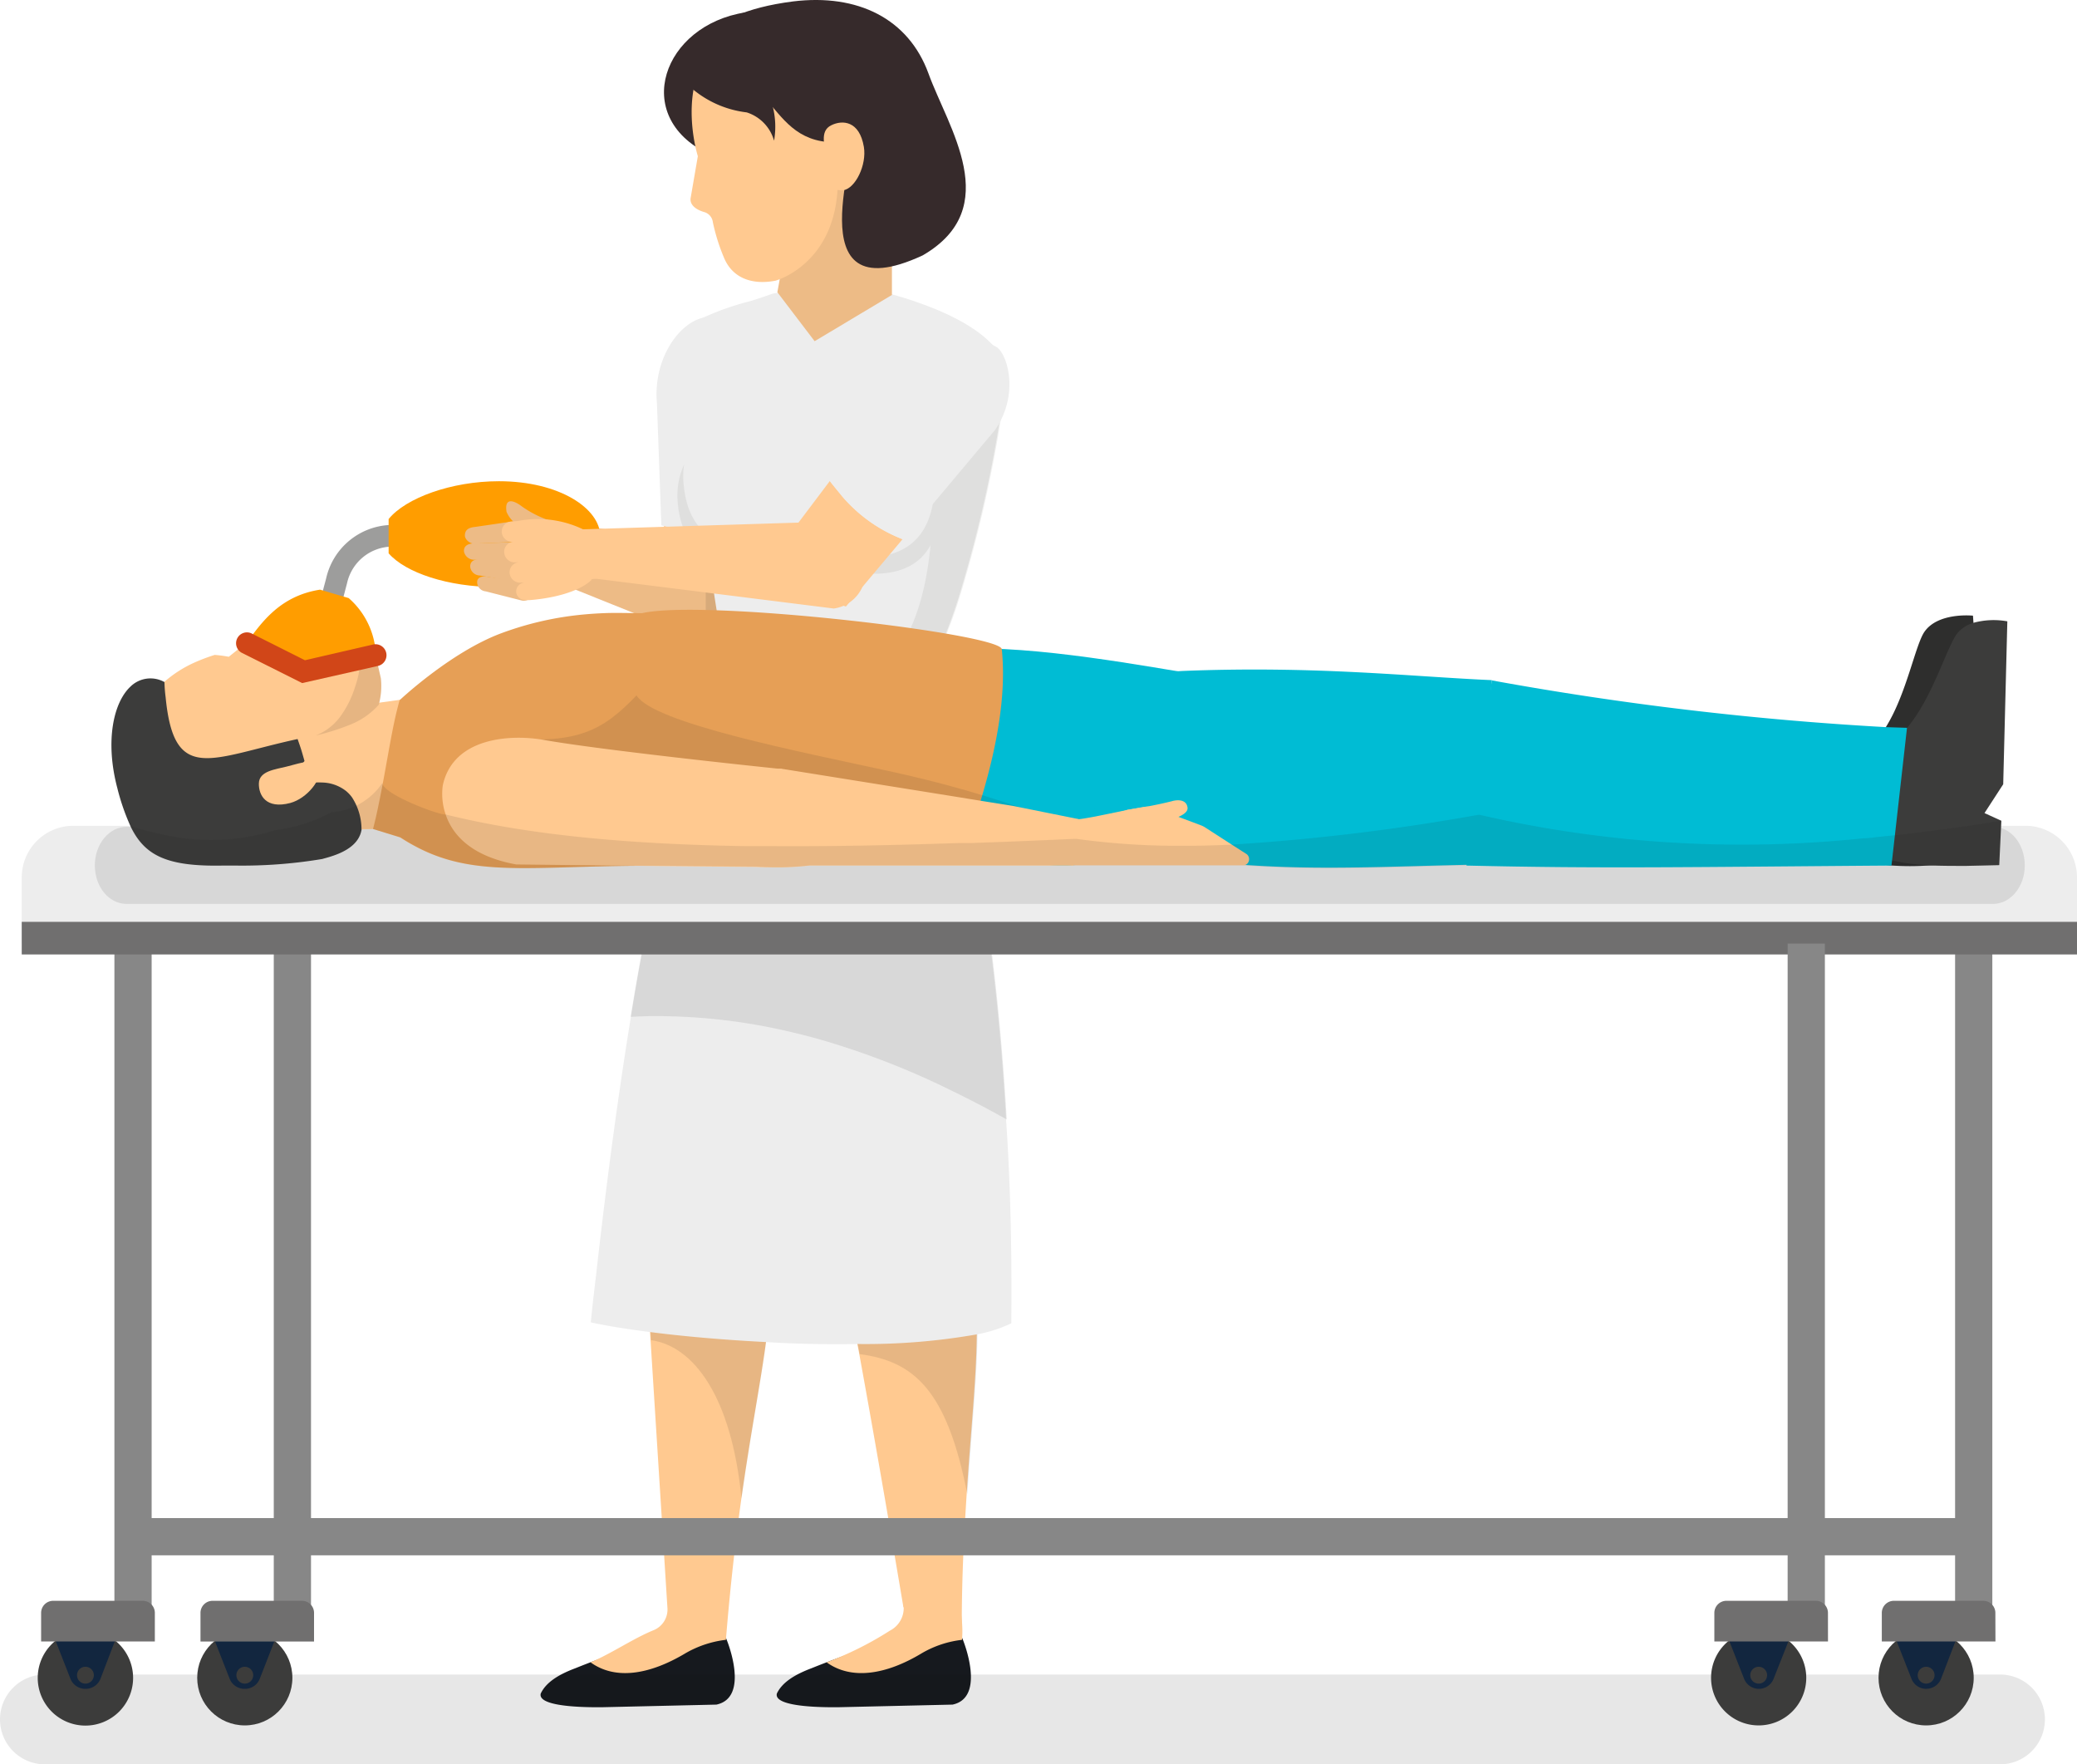 <svg id="Grupo_75338" data-name="Grupo 75338" xmlns="http://www.w3.org/2000/svg" width="206.201" height="175.139" viewBox="0 0 206.201 175.139">
  <g id="Grupo_75330" data-name="Grupo 75330" transform="translate(49.058)">
    <path id="Trazado_162339" data-name="Trazado 162339" d="M105.3,106.9l1,13.757,1.673-2.944,1.673.9,2.174,1.171,1.6.836.36-4.182.778-9.275a11.567,11.567,0,0,1-2.509.485,12.436,12.436,0,0,1-2.367,0,17.229,17.229,0,0,1-2.425-.326A12.975,12.975,0,0,1,105.3,106.9Z" transform="translate(-88.641 -57.383)" fill="#ffc990"/>
    <path id="Trazado_162340" data-name="Trazado 162340" d="M109.778,85.33h.092a4.474,4.474,0,0,1,4.608,4.34l-.142,16.1a16.191,16.191,0,0,1-9.2.234L104.7,93.935C104.258,89.126,107.311,85.4,109.778,85.33Z" transform="translate(-88.536 -53.851)" fill="#ededed"/>
    <path id="Trazado_162341" data-name="Trazado 162341" d="M87.2,108.8l-1.673,3.847-.151.335,20,8.029c1.154-.694,6.766-.142,6.908-1.673.092-1,2.726-3.546,2.509-4.5-.393-1.673-3.839-2.434-4.884-2.576C106.263,111.8,87.2,108.8,87.2,108.8Z" transform="translate(-85.38 -57.694)" fill="#edbb86"/>
    <path id="Trazado_162342" data-name="Trazado 162342" d="M105.95,135.151l-1.84,9.509,8.714-23.191a21.859,21.859,0,0,0,.4-2.969l-3.772-24.78v25.323Z" transform="translate(-88.446 -55.225)" fill="#131313" opacity="0.1"/>
    <g id="Grupo_75326" data-name="Grupo 75326" transform="translate(4.607 66.678)">
      <path id="Trazado_162343" data-name="Trazado 162343" d="M90.907,247.356c-.376,1.472,5.5,1.355,6.13,1.355l11.307-.259c3.345-.7,1.1-6.3.97-6.565a2.308,2.308,0,0,0-1.321-1.346h0c-.535-.176-2.024-.276-5.135,1.037h0l-.159.067c-3.195,1.321-5.495,2.041-8.363,3.2C92.655,245.474,91.425,246.252,90.907,247.356Z" transform="translate(-90.889 -145.92)" fill="#16191e"/>
      <path id="Trazado_162344" data-name="Trazado 162344" d="M96.82,225.753c2.459,1.781,5.854,1.246,9.45-.912a10.438,10.438,0,0,1,4-1.321.209.209,0,0,1,0-.1c.435-5.344.97-9.919,1.522-13.891.92-6.54,1.9-11.441,2.442-15.522.134-.886.234-1.748.309-2.559.067-.577.1-1.129.134-1.673a20.347,20.347,0,0,0-2.108-10.855c2.593-6.69,4.792-18.7,6.348-26.762v.769c.059,1.522.109,3.011.176,4.491.226,5.955.435,11.315.937,17.755.117,1.505.243,3.078.41,4.725.535,2.158,1.246,5.62,2.007,9.684.109.61.243,1.229.351,1.857.184.895.36,1.815.519,2.751.067.343.134.669.192,1,1.723,9.425,3.529,20.071,4.374,25.089h0l3.145,1.673,2.651,1.422v-1.422c0-4.842.243-9.1.485-12.888.418-6.423.97-11.524,1-15.89V191.4a22.757,22.757,0,0,0-3.63-12.737.393.393,0,0,0,0-.084V178.4c1.288-6.506,1.614-13.18,2.459-27.021.259-2.735-2.935-22.706-2.952-22.873h-.435l-4.416-.234-8.581-.452-2.668-.125-5.252-.276h-.042l-.151.435c0,.1-.075.192-.109.293a127.244,127.244,0,0,0-7.351,38.044c-.134,4.123-.677,7.6-.259,11.6l.677,10.788.184,2.827.092,1.572.05.794,1.673,26.528a2.216,2.216,0,0,1-1.372,2.266C101.043,223.395,98.844,224.917,96.82,225.753Z" transform="translate(-91.86 -127.42)" fill="#ffc990"/>
      <g id="Grupo_75325" data-name="Grupo 75325" transform="translate(23.443 87.863)">
        <path id="Trazado_162345" data-name="Trazado 162345" d="M118.937,247.356c-.368,1.472,5.5,1.355,6.139,1.355l11.3-.259c3.345-.7,1.1-6.3.979-6.565a2.317,2.317,0,0,0-1.33-1.346h0c-.535-.176-2.024-.276-5.135,1.037h0l-.159.067c-3.186,1.321-5.495,2.041-8.363,3.2C120.7,245.474,119.455,246.252,118.937,247.356Z" transform="translate(-118.92 -233.783)" fill="#16191e"/>
        <path id="Trazado_162346" data-name="Trazado 162346" d="M132.5,237.5l-.485-5.018h5.553c-.284,2.509.962,5.2.728,8.146a.167.167,0,0,0,0,.092,10.161,10.161,0,0,0-4,1.33c-3.563,2.149-6.992,2.676-9.45.9a33.362,33.362,0,0,0,6.289-3.145A2.509,2.509,0,0,0,132.5,237.5Z" transform="translate(-119.891 -232.48)" fill="#ffc990"/>
      </g>
    </g>
    <path id="Trazado_162347" data-name="Trazado 162347" d="M140.306,203.93H127.92c.243,1.213.468,2.509.711,3.755,5.394.711,8.664,3.563,10.688,13.908C139.8,214.275,140.448,208.689,140.306,203.93Z" transform="translate(-92.343 -73.266)" fill="#131313" opacity="0.1"/>
    <path id="Trazado_162348" data-name="Trazado 162348" d="M103.83,203.93l.142,2.367c4.24.594,8,5.612,8.982,15.714,1.137-7.962,2.317-13.531,2.751-18.081Z" transform="translate(-88.4 -73.266)" fill="#131313" opacity="0.1"/>
    <path id="Trazado_162349" data-name="Trazado 162349" d="M138.6,184.669a13.489,13.489,0,0,1-3.345,1.087h0a63.745,63.745,0,0,1-11.876.97h0c-2.952.05-6.055,0-9.1-.192h0c-4.106-.209-8.1-.552-11.474-.987-2.342-.293-4.382-.627-5.955-.97q.243-2.383.519-4.625c1.146-10.236,2.317-18.683,3.462-25.675.644-3.956,1.288-7.46,1.915-10.554.067-.343.142-.677.209-1.012h0c2.7-13.072,5.093-18.683,6.507-21.987a1.145,1.145,0,0,1,.109-.293l.2-.443c.159-.4.309-.753.435-1.1-.159-.836-.326-1.773-.477-2.676-.059-.318-.117-.652-.159-.978-.368-2.158-.7-4.391-.987-6.632h0c-.059-.393-.109-.786-.159-1.179s-.092-.736-.134-1.1h0v-.259c-.092-.836-.176-1.614-.268-2.425-.217-2.208-.4-4.4-.519-6.523a71.22,71.22,0,0,1,.142-12.1h0a26.612,26.612,0,0,1,5.018-1.806h0c.753-.234,1.514-.485,2.275-.761l.418-.059q.468-.075.928-.125h0a44.643,44.643,0,0,1,9.25,0h.318a9.171,9.171,0,0,1,.937.276c.636.176,1.522.435,2.509.786h0c3.3,1.146,7.853,3.245,8.79,6.49a15.322,15.322,0,0,1-.109,1.606,128.543,128.543,0,0,1-4.274,20.071,48.424,48.424,0,0,1-3.053,7.962c0,.067.368,1.087.97,3.078a.134.134,0,0,1,0,.084c.552,1.84,1.346,4.742,2.216,8.739a.125.125,0,0,1,0,.075c.059.276.117.552.184.836h0c.544,2.509,1.087,5.444,1.6,8.748.142.878.284,1.79.418,2.726.836,5.787,1.581,12.7,2.041,20.715Q138.707,173.575,138.6,184.669Z" transform="translate(-87.257 -53.311)" fill="#ededed"/>
    <path id="Trazado_162350" data-name="Trazado 162350" d="M122.5,104.741a6.979,6.979,0,0,0,6.69,7.226c3.68,0,6.247-1.857,6.473-6.515.243-4.826-4.759-7.937-5.72-12.193C129.107,89.454,122.5,100.752,122.5,104.741Z" transform="translate(-91.456 -55.024)" fill="#ededed"/>
    <g id="Grupo_75327" data-name="Grupo 75327" transform="translate(18.193 36.507)">
      <path id="Trazado_162351" data-name="Trazado 162351" d="M120.322,103.6a6.979,6.979,0,0,1-6.69,7.226c-3.688,0-6.239-1.857-6.473-6.515-.243-4.834,4.767-7.937,5.729-12.193C113.715,88.3,120.322,99.6,120.322,103.6Z" transform="translate(-107.136 -91.344)" fill="#ededed"/>
      <path id="Trazado_162352" data-name="Trazado 162352" d="M114.549,111.084c-3.914,0-6.59-1.94-6.833-6.816a7.359,7.359,0,0,1,.084-1.438,7.385,7.385,0,0,0-.661,3.345c.234,4.658,2.768,6.515,6.473,6.515a6.691,6.691,0,0,0,5.913-3.788,6.841,6.841,0,0,1-4.976,2.183Z" transform="translate(-107.134 -93.224)" fill="#1d1d1b" opacity="0.07"/>
    </g>
    <path id="Trazado_162353" data-name="Trazado 162353" d="M138.266,133.239c.059.276.117.552.184.836l-.427-1.188v-.042a50.967,50.967,0,0,0-2.133-4.859,21.075,21.075,0,0,0-4.29-5.854c-.309-.268-.619-.527-.945-.778,2.835-3.655,3.83-7.577,4.29-12.085-1.087,1.982-3.053,2.835-5.553,2.835a6.69,6.69,0,0,1-5.913-3.8,6.841,6.841,0,0,0,5.018,2.174c3.922,0,6.59-1.94,6.833-6.816a6.413,6.413,0,0,0-.084-1.447c.059.142.109.284.159.427.117-2.358.243-4.859.51-7.527l6.515-1.84a128.538,128.538,0,0,1-4.274,20.071,48.422,48.422,0,0,1-3.053,7.962c0,.067.368,1.087.97,3.078a.134.134,0,0,1,0,.084c.552,1.84,1.346,4.742,2.216,8.739a.126.126,0,0,1-.025.025Z" transform="translate(-91.617 -55.153)" fill="#1d1d1b" opacity="0.07"/>
    <g id="Grupo_75329" data-name="Grupo 75329" transform="translate(16.861)">
      <path id="Trazado_162354" data-name="Trazado 162354" d="M109.931,63.193l3.822-4.073-.125-9.96C105.423,50.423,102.228,59.472,109.931,63.193Z" transform="translate(-105.541 -47.931)" fill="#362a2b"/>
      <path id="Trazado_162355" data-name="Trazado 162355" d="M119,80.192l.836-4.583c4.4-6.381,5.921-6.632,10.538-6.59V80.46L122.7,85.051Z" transform="translate(-107.744 -51.181)" fill="#edbb86"/>
      <g id="Grupo_75328" data-name="Grupo 75328" transform="translate(2.631)">
        <path id="Trazado_162356" data-name="Trazado 162356" d="M130.852,65.668a22.388,22.388,0,0,0,.226-7.727c-2.317-11.349-10.236-9.434-14.468-8.706-10.922,2.409-7.192,14.117-7.192,14.117l-.7,4.064c-.192.836.677,1.3,1.355,1.489a1.188,1.188,0,0,1,.836,1,19.237,19.237,0,0,0,1.087,3.479c.836,2.074,2.81,2.777,5.135,2.325,0,0,5.687-1.53,6.155-9.007C125.1,66.136,130.467,67.441,130.852,65.668Z" transform="translate(-108.688 -47.847)" fill="#ffc990"/>
        <path id="Trazado_162357" data-name="Trazado 162357" d="M131.787,73.039c-13,6.047-5.946-11.524-7.284-11.332-8.748,1.246-6.69-8.622-15.438-5.955-.535-2.342.209-6.69,9.852-7.92,6.415-.786,11.457,1.714,13.44,7.159C134.288,60.335,139.933,68.313,131.787,73.039Z" transform="translate(-108.728 -47.691)" fill="#362a2b"/>
        <path id="Trazado_162358" data-name="Trazado 162358" d="M128.491,64.648c.3,1.79-.836,4.115-2.032,4.307s-1.288-1.28-1.606-3.061c-.209-1.188-.836-2.818.427-3.4C126.35,61.971,128.048,62.038,128.491,64.648Z" transform="translate(-111.278 -50.071)" fill="#ffc990"/>
      </g>
      <path id="Trazado_162359" data-name="Trazado 162359" d="M116.413,58.716a5.344,5.344,0,0,0-3.479-2.843,12.453,12.453,0,0,0-4.274-.192,1.556,1.556,0,0,0-.677.134.719.719,0,0,0-.393.577,1.137,1.137,0,0,0,.477.836,10.22,10.22,0,0,0,6.021,2.91,4.114,4.114,0,0,1,2.718,2.81A8.112,8.112,0,0,0,116.413,58.716Z" transform="translate(-105.877 -48.982)" fill="#362a2b"/>
    </g>
  </g>
  <path id="Trazado_162360" data-name="Trazado 162360" d="M138.921,176.509q-2.643-1.489-5.294-2.777a78.9,78.9,0,0,0-13.456-5.227c-.886-.243-1.773-.468-2.651-.677a57.831,57.831,0,0,0-14.426-1.572l-1.514.059c.644-3.956,1.288-7.46,1.915-10.554h33.386C137.717,161.581,138.461,168.505,138.921,176.509Z" transform="translate(-38.974 -65.381)" fill="#1d1d1b" opacity="0.1"/>
  <path id="Trazado_162361" data-name="Trazado 162361" d="M65.55,119.466a1.129,1.129,0,0,1-.276,0,1.079,1.079,0,0,1-.761-1.313l.769-2.9a6.8,6.8,0,0,1,6.364-5.294l3.345-.217a1.077,1.077,0,0,1,.142,2.149l-3.345.217a4.625,4.625,0,0,0-4.432,3.63l-.769,2.927a1.087,1.087,0,0,1-1.037.8Z" transform="translate(-32.901 -57.847)" fill="#9d9d9c"/>
  <path id="Trazado_162362" data-name="Trazado 162362" d="M229.735,250.908a4.458,4.458,0,0,1-4.458,4.457H31.178a4.458,4.458,0,0,1-4.458-4.458h0a4.458,4.458,0,0,1,4.458-4.458h194.1a4.458,4.458,0,0,1,4.458,4.458Z" transform="translate(-26.72 -80.226)" fill="#131313" opacity="0.1"/>
  <g id="Grupo_75331" data-name="Grupo 75331" transform="translate(3.747 93.666)">
    <path id="Trazado_162363" data-name="Trazado 162363" d="M40.667,245.915a4.734,4.734,0,1,1-4.725-4.725A4.733,4.733,0,0,1,40.667,245.915Z" transform="translate(-31.2 -173.031)" fill="#3c3c3b"/>
    <rect id="Rectángulo_32830" data-name="Rectángulo 32830" width="3.696" height="68.77" transform="translate(7.611)" fill="#878787"/>
    <path id="Trazado_162364" data-name="Trazado 162364" d="M36.219,247.017h0a1.589,1.589,0,0,1-1.489-.962l-1.89-4.826h6.69l-1.848,4.826a1.589,1.589,0,0,1-1.464.962Z" transform="translate(-31.468 -173.037)" fill="#12263f"/>
    <path id="Trazado_162365" data-name="Trazado 162365" d="M42.89,241.739H31.6V238.9a1.2,1.2,0,0,1,1.213-1.2h8.865a1.2,1.2,0,0,1,1.213,1.2Z" transform="translate(-31.265 -172.46)" fill="#706f6f"/>
    <path id="Trazado_162366" data-name="Trazado 162366" d="M37.533,246.366a.836.836,0,1,1-.836-.836A.836.836,0,0,1,37.533,246.366Z" transform="translate(-31.963 -173.741)" fill="#3c3c3b"/>
  </g>
  <g id="Grupo_75332" data-name="Grupo 75332" transform="translate(19.578 93.666)">
    <ellipse id="Elipse_4908" data-name="Elipse 4908" cx="4.725" cy="4.725" rx="4.725" ry="4.725" transform="translate(0 68.159)" fill="#3c3c3b"/>
    <rect id="Rectángulo_32831" data-name="Rectángulo 32831" width="3.696" height="68.77" transform="translate(7.602)" fill="#878787"/>
    <path id="Trazado_162367" data-name="Trazado 162367" d="M55.135,247.017h0a1.589,1.589,0,0,1-1.505-.962l-1.89-4.826h6.732l-1.882,4.826A1.572,1.572,0,0,1,55.135,247.017Z" transform="translate(-50.394 -173.037)" fill="#12263f"/>
    <path id="Trazado_162368" data-name="Trazado 162368" d="M61.793,241.739H50.52V238.9a1.2,1.2,0,0,1,1.238-1.2h8.865a1.2,1.2,0,0,1,1.171,1.2Z" transform="translate(-50.194 -172.459)" fill="#706f6f"/>
    <path id="Trazado_162369" data-name="Trazado 162369" d="M56.453,246.366a.836.836,0,1,1-.836-.836A.836.836,0,0,1,56.453,246.366Z" transform="translate(-50.891 -173.741)" fill="#3c3c3b"/>
  </g>
  <g id="Grupo_75333" data-name="Grupo 75333" transform="translate(186.497 93.666)">
    <ellipse id="Elipse_4909" data-name="Elipse 4909" cx="4.725" cy="4.725" rx="4.725" ry="4.725" transform="translate(0 68.159)" fill="#3c3c3b"/>
    <rect id="Rectángulo_32832" data-name="Rectángulo 32832" width="3.696" height="68.77" transform="translate(7.602)" fill="#878787"/>
    <path id="Trazado_162370" data-name="Trazado 162370" d="M254.722,247.011h0a1.572,1.572,0,0,1-1.464-1l-1.9-4.826h6.69l-1.865,4.859a1.581,1.581,0,0,1-1.464.962Z" transform="translate(-249.988 -173.031)" fill="#12263f"/>
    <path id="Trazado_162371" data-name="Trazado 162371" d="M261.392,241.739H250.11V238.9a1.2,1.2,0,0,1,1.2-1.2h8.873a1.2,1.2,0,0,1,1.2,1.2Z" transform="translate(-249.784 -172.46)" fill="#706f6f"/>
    <path id="Trazado_162372" data-name="Trazado 162372" d="M256.043,246.366a.836.836,0,1,1-.836-.836A.836.836,0,0,1,256.043,246.366Z" transform="translate(-250.481 -173.741)" fill="#3c3c3b"/>
  </g>
  <path id="Trazado_162373" data-name="Trazado 162373" d="M233.343,157.4H29.3v-6.565a5.127,5.127,0,0,1,5.127-5.127h193.79a5.127,5.127,0,0,1,5.127,5.127Z" transform="translate(-27.142 -63.736)" fill="#ededed"/>
  <path id="Trazado_162374" data-name="Trazado 162374" d="M229.579,149.66c0,2.116-1.413,3.822-3.153,3.822H41.133c-1.74,0-3.153-1.673-3.153-3.822h0c0-2.116,1.413-3.83,3.153-3.83H226.426C228.166,145.83,229.579,147.5,229.579,149.66Z" transform="translate(-28.563 -63.755)" fill="#131313" opacity="0.1"/>
  <path id="Trazado_162375" data-name="Trazado 162375" d="M260.219,144.917l-3.245.4c-.912.109-1.748.184-2.509.234a27.467,27.467,0,0,1-3.981,0c-1.338-.109-2.057-.335-2.149-.552a8.471,8.471,0,0,1-.611-2.149c-.493-3.044-.059-7.527,2.108-10.638.1-.142.2-.293.293-.443,2.024-3.262,2.894-8.121,3.805-9.417,1.372-1.957,4.809-1.589,4.809-1.589l.05.711,1.087,15.4L258.3,139.9l1.673.594v.836Z" transform="translate(-62.866 -59.648)" fill="#2e2e2d"/>
  <path id="Trazado_162376" data-name="Trazado 162376" d="M161.016,142.931c-5.762,4.625-15.89,4.039-20.807.084-1.087-6.824-1.372-13.122,0-18.324,7.786-.376,18.792,1.773,24.629,2.685Z" transform="translate(-45.145 -60.288)" fill="#00bcd4"/>
  <path id="Trazado_162377" data-name="Trazado 162377" d="M262.042,137.59l-1.857,2.86,1.673.761-.209,4.407-3.27.075c-1.355,0-2.551,0-3.588-.05a20.739,20.739,0,0,1-3.755-.493c-.769-.2-1.179-.41-1.238-.577a7.878,7.878,0,0,1-.351-1.74,15.7,15.7,0,0,1,3.078-10.872c2.584-3.086,3.947-8.162,5.018-9.425a3.345,3.345,0,0,1,1.564-.978,7.627,7.627,0,0,1,3.345-.142Z" transform="translate(-63.167 -59.739)" fill="#3c3c3b"/>
  <g id="Grupo_75335" data-name="Grupo 75335" transform="translate(11.062 62.754)">
    <path id="Trazado_162378" data-name="Trazado 162378" d="M75.259,130.31v13.03l-5.453.167h0l-1.112.042-4.575.142-.025-.886v-.176l-.075-3.5-.008-.243-.042-2.024-.109-4.984,3.3-.452,3.3-.46,1.99-.276Z" transform="translate(-43.861 -123.969)" fill="#ffc990"/>
    <g id="Grupo_75334" data-name="Grupo 75334">
      <path id="Trazado_162379" data-name="Trazado 162379" d="M64.655,123.014A2.76,2.76,0,0,1,66.579,125l.527,2.3a7,7,0,0,1-.209,2.634h0a8.714,8.714,0,0,1-6.239,6.289.586.586,0,0,1,0,.117h0c.368,1.673,2.7,3.914,1.112,4.508-1.756.652-3.88,3.345-6.2,4.182-10.655,2.509-11.8-4.182-12.837-8.137a9.291,9.291,0,0,1,2.793-9.158,11.884,11.884,0,0,1,3.053-1.982,18.4,18.4,0,0,1,2.032-.769,13.793,13.793,0,0,1,1.4.184l.493-.393,2.174-1.748a1.162,1.162,0,0,1,1.723.418l.552.928c.711-.167,4.591-1.489,4.591-1.489A5.77,5.77,0,0,1,64.655,123.014Z" transform="translate(-40.358 -122.728)" fill="#ffc990"/>
      <path id="Trazado_162380" data-name="Trazado 162380" d="M64.78,143.206c-.209,1.355-1.43,2.183-3.069,2.693-.276.092-.577.167-.836.243a48.125,48.125,0,0,1-8.673.652H51.064c-5.52.117-7.786-.937-9.2-3.855a22.1,22.1,0,0,1-1.338-3.864c-1.2-4.558-.418-8.413,1.3-10.036a2.835,2.835,0,0,1,3.387-.46h0a13.755,13.755,0,0,0,.117,1.514c.836,8.647,4.474,6.013,13.1,4.14.36,1.029.36,1.029.686,2.183l-.059.075c-.619.836-2.509,2.852-2.643,2.977a11.575,11.575,0,0,1,3.646-.92h.167a3.924,3.924,0,0,1,.544,0h0a3.981,3.981,0,0,1,2.459.836h0a3.346,3.346,0,0,1,.6.636,5.854,5.854,0,0,1,.945,3.186Z" transform="translate(-39.947 -123.626)" fill="#3c3c3b"/>
      <path id="Trazado_162381" data-name="Trazado 162381" d="M60.569,142.2c1.673-.452,3.178-2.367,2.885-3.446s-1.6-.594-3.253-.167c-1.1.284-2.726.426-2.751,1.673C57.425,141.4,58.136,142.842,60.569,142.2Z" transform="translate(-42.812 -125.244)" fill="#ffc990"/>
    </g>
    <path id="Trazado_162382" data-name="Trazado 162382" d="M68.209,123.07a2.76,2.76,0,0,1,1.924,1.982l.527,2.3a7,7,0,0,1-.209,2.634h0a7.384,7.384,0,0,1-2.843,1.982,22.479,22.479,0,0,1-3.437,1.079,5.578,5.578,0,0,0,2.509-1.949,10.036,10.036,0,0,0,1.413-2.86,9.325,9.325,0,0,0,.544-3.128A5.628,5.628,0,0,0,68.209,123.07Z" transform="translate(-43.912 -122.784)" fill="#050504" opacity="0.1"/>
  </g>
  <path id="Trazado_162383" data-name="Trazado 162383" d="M131.315,139.046q-.577,1.957-1.3,3.922l-.1.284q-.393,1.054-.836,2.107h-.636c-2.467,0-9.8,0-18.349.067h-1.714l-8.246.059H97.143c-10.763.084-16.291,1.1-21.945-1.932h0c-.493-.259-1-.56-1.5-.886l-.376-.117L71,141.831h0c.184-.7.343-1.4.493-2.116l.217-1.062h0c.611-3.053,1.054-6.03,1.606-8.363.109-.435.209-.836.326-1.246,0,0,5.018-4.734,10.036-6.624a31.863,31.863,0,0,1,8.514-1.907c.56-.05,1.146-.084,1.74-.109,1.2-.05,2.459,0,3.788,0,6.18-1.4,35.125,1.974,35.7,3.546C133.891,128.375,132.979,133.61,131.315,139.046Z" transform="translate(-33.968 -59.539)" fill="#e69f56"/>
  <path id="Trazado_162384" data-name="Trazado 162384" d="M195.753,128.214l-1.045,13.381-.385,4.951h-1.087c-7.928.167-14.627.535-22.12,0a98.051,98.051,0,0,1-10.872-1.346c-1.121-.192-2.275-.418-3.462-.661l-.05-.368-.335-2.509-1.806-13.523c3.747-.393,7.226-.652,10.462-.836C178.35,126.775,187.691,127.863,195.753,128.214Z" transform="translate(-47.651 -60.699)" fill="#00bcd4"/>
  <path id="Trazado_162385" data-name="Trazado 162385" d="M244.539,133.158l-1.2,10.655-.284,2.509-.059.51h-.167c-20.506.151-28.786.309-42.025,0h0l.677-4.934,1.84-13.448a314.915,314.915,0,0,0,39.148,4.641Z" transform="translate(-55.215 -60.91)" fill="#00bcd4"/>
  <path id="Trazado_162386" data-name="Trazado 162386" d="M158.824,146.764l-67.039-1.673L87.16,134.52c6.791.477,9.275-.753,12.645-4.29,1.673,2.743,16.049,5.553,25.424,7.594C140.642,141.253,140.182,143.494,158.824,146.764Z" transform="translate(-36.613 -61.202)" fill="#1d1d1b" opacity="0.1"/>
  <path id="Trazado_162387" data-name="Trazado 162387" d="M112.939,138.388l-1.188,7.7-.284,1.84v.159h-.945l-8.99-.084-14.97-.167c-4.608-.836-6.364-3.061-7-4.943A6.323,6.323,0,0,1,79.269,140c1.037-4.842,6.833-5.093,10.036-4.524,5.737,1.012,20.983,2.618,23.325,2.86h.251Z" transform="translate(-35.313 -62.025)" fill="#ffc990"/>
  <path id="Trazado_162388" data-name="Trazado 162388" d="M165.937,143.4c-.109-.836-1.045-.786-1.581-.619a42.651,42.651,0,0,1-4.374.836c-.393.159-.761.209-1.154.351a7.717,7.717,0,0,0-1.087.452c-.276.343-.452.619-.761,1.07a22.271,22.271,0,0,0,7.05-.786C164.582,144.495,166.037,144.11,165.937,143.4Z" transform="translate(-48.042 -63.24)" fill="#ffc990"/>
  <path id="Trazado_162389" data-name="Trazado 162389" d="M171.546,148.667h0a.61.61,0,0,1-.535.6H153.9l.184-2.609.142-2.041c0,.067.134.075.376.067s.953-.134,1.673-.268c1.673-.335,4.006-.836,5.018-.978h.217a2.116,2.116,0,0,1,.728.134l1.673.636.686.268,2.225.836a2.216,2.216,0,0,1,.418.226l2.593,1.673,1.48.945A.627.627,0,0,1,171.546,148.667Z" transform="translate(-47.538 -63.364)" fill="#ffc990"/>
  <path id="Trazado_162390" data-name="Trazado 162390" d="M148.261,143.933l-.5,4.575v.042h-26.2a28.258,28.258,0,0,1-5.16.117h0l-.544-.059a.5.5,0,0,1-.192-.084c-.335-.226-.5-.945-.5-1.882,0-2.818,1.271-7.686,3.345-7.7h.3l16.935,2.718,1.806.293.978.159,3.253.519Z" transform="translate(-41.197 -62.627)" fill="#ffc990"/>
  <path id="Trazado_162391" data-name="Trazado 162391" d="M227.924,144.373l-.209,4.4-3.27.084c-1.355,0-2.559,0-3.588-.05a27.47,27.47,0,0,1-3.981,0c-20.506.151-28.786.309-42.025,0h0c-7.928.167-14.619.535-22.12,0h-43.1a28.261,28.261,0,0,1-5.16.117h0l-8.982-.084H92.492c-10.763.084-16.291,1.1-21.945-1.932h0c-.493-.259-1-.56-1.5-.886l-.376-.117-2.375-.711h-1.1c-.209,1.355-1.43,2.183-3.069,2.693-.276.092-.577.167-.836.243a48.125,48.125,0,0,1-8.673.652H51.479c-5.52.117-7.786-.937-9.2-3.855a29.6,29.6,0,0,0,2.927.761h0a21.41,21.41,0,0,0,11.407-.385,16.543,16.543,0,0,0,3.947-1.02,13.239,13.239,0,0,0,1.606-.761h0a6.59,6.59,0,0,0,5.068-2.91c0,1.121,5.687,3.237,6.264,3.136,8.438,2.1,18.533,2.961,29.706,3.145h2.509c5.988.042,12.277-.084,18.767-.309h1.28l3.412-.125c2.191-.084,4.407-.184,6.69-.284h.3c.728.1,1.464.192,2.208.268q2.4.259,4.918.36h0c2.626.1,5.361.075,8.254-.059a212.374,212.374,0,0,0,24.027-2.877l.544-.092.259.059a115.844,115.844,0,0,0,37.785,2.291,12.971,12.971,0,0,0,1.388-.125l1.882-.192c2.919-.318,5.929-.728,9.057-1.2Z" transform="translate(-29.267 -62.901)" fill="#1d1d1b" opacity="0.1"/>
  <rect id="Rectángulo_32833" data-name="Rectángulo 32833" width="204.043" height="3.237" transform="translate(2.158 91.508)" fill="#706f6f"/>
  <g id="Grupo_75336" data-name="Grupo 75336" transform="translate(169.872 93.666)">
    <path id="Trazado_162392" data-name="Trazado 162392" d="M239.29,245.915a4.725,4.725,0,1,1-4.725-4.725,4.725,4.725,0,0,1,4.725,4.725Z" transform="translate(-229.84 -173.031)" fill="#3c3c3b"/>
    <rect id="Rectángulo_32834" data-name="Rectángulo 32834" width="3.696" height="68.77" transform="translate(7.602)" fill="#878787"/>
    <path id="Trazado_162393" data-name="Trazado 162393" d="M234.854,247.011h0a1.581,1.581,0,0,1-1.464-1l-1.89-4.826h6.732l-1.924,4.859A1.572,1.572,0,0,1,234.854,247.011Z" transform="translate(-230.112 -173.031)" fill="#12263f"/>
    <path id="Trazado_162394" data-name="Trazado 162394" d="M241.512,241.739H230.23V238.9a1.2,1.2,0,0,1,1.213-1.2h8.865a1.2,1.2,0,0,1,1.2,1.2Z" transform="translate(-229.904 -172.46)" fill="#706f6f"/>
    <path id="Trazado_162395" data-name="Trazado 162395" d="M236.163,246.366a.836.836,0,1,1-.836-.836A.836.836,0,0,1,236.163,246.366Z" transform="translate(-230.601 -173.741)" fill="#3c3c3b"/>
  </g>
  <rect id="Rectángulo_32835" data-name="Rectángulo 32835" width="181.613" height="3.696" transform="translate(14.334 150.694)" fill="#878787"/>
  <path id="Trazado_162396" data-name="Trazado 162396" d="M56,122.965l5.679,2.852,7.15-1.673a7.9,7.9,0,0,0-2.7-5.628l-2.843-.836C59.387,118.291,57.547,120.825,56,122.965Z" transform="translate(-31.513 -59.147)" fill="#ff9d00"/>
  <path id="Trazado_162397" data-name="Trazado 162397" d="M61.306,127.785l-6.021-3.019a1.079,1.079,0,0,1,.97-1.924l5.327,2.676,6.774-1.564a1.091,1.091,0,1,1,.46,2.133Z" transform="translate(-31.307 -59.978)" fill="#d14618"/>
  <path id="Trazado_162398" data-name="Trazado 162398" d="M83.8,104.81c-4.734,0-9.258,1.673-10.947,3.755v3.4c1.673,1.932,5.913,3.345,10.613,3.345,6,0,10.4-2.241,10.4-5.018S89.8,104.81,83.8,104.81Z" transform="translate(-34.271 -57.041)" fill="#ff9d00"/>
  <path id="Trazado_162399" data-name="Trazado 162399" d="M91.987,111.488a1.188,1.188,0,0,0,1.581-.585h0a1.02,1.02,0,0,0-.51-1.355,10.513,10.513,0,0,1-4.667-1.831c-.677-.527-1.79-1.054-1.547.519a2.8,2.8,0,0,0,1.614,1.547Z" transform="translate(-36.556 -57.43)" fill="#edbb86"/>
  <path id="Trazado_162400" data-name="Trazado 162400" d="M95.516,110.384l-.226,4.667,25.432,3.186a3.646,3.646,0,0,0,3.128-3.981v-.092a4.483,4.483,0,0,0-4.432-4.524Z" transform="translate(-37.944 -57.831)" fill="#ffc990"/>
  <g id="Grupo_75337" data-name="Grupo 75337" transform="translate(46.06 51.524)">
    <path id="Trazado_162401" data-name="Trazado 162401" d="M83.072,111.759a1.02,1.02,0,0,1-1.154-.661c-.075-.677.36-.92.97-.978l4.182-.611a1.062,1.062,0,0,1,1.137.836h0a1.1,1.1,0,0,1-1,1.246Z" transform="translate(-81.814 -109.334)" fill="#edbb86"/>
    <path id="Trazado_162402" data-name="Trazado 162402" d="M82.87,113.788a1.029,1.029,0,0,1-1.07-.794c-.059-.619.468-.836,1.079-.836l4.257-.117a1.045,1.045,0,0,1,1.02,1h0a1.1,1.1,0,0,1-1.171,1.121Z" transform="translate(-81.795 -109.749)" fill="#edbb86"/>
    <path id="Trazado_162403" data-name="Trazado 162403" d="M83.493,115.688a.978.978,0,0,1-.953-.836c-.042-.644.51-.836,1.1-.728l4.048.243a1,1,0,0,1,.886,1.037h0a1.037,1.037,0,0,1-1.179.97Z" transform="translate(-81.916 -110.085)" fill="#edbb86"/>
    <path id="Trazado_162404" data-name="Trazado 162404" d="M84.2,117.592a.92.92,0,0,1-.836-.836c-.059-.6.527-.7,1.062-.6l3.772.485a.937.937,0,0,1,.761,1.029h0a.978.978,0,0,1-1.162.836Z" transform="translate(-82.05 -110.416)" fill="#edbb86"/>
    <path id="Trazado_162405" data-name="Trazado 162405" d="M87.218,109.551l.661-.059a10.379,10.379,0,0,1,6.841,1.012h.075l.962-.117,2.743,2.074.318,2.091v.092a.159.159,0,0,1-.151.184l-3.345.427h-.059a.117.117,0,0,0-.092.117c-1.915,1.748-6.13,1.974-6.13,1.974h-.393a.9.9,0,0,1-.928-.769h0a.886.886,0,0,1,.836-.97h-.343a1.045,1.045,0,0,1-1.146-.912h0a.987.987,0,0,1,.92-1.1h-.309a1.045,1.045,0,0,1-1.146-.912h0a1,1,0,0,1,.9-1.129,1.045,1.045,0,0,1-1.146-.92h0a1,1,0,0,1,.928-1.087Z" transform="translate(-82.53 -109.3)" fill="#ffc990"/>
  </g>
  <path id="Trazado_162406" data-name="Trazado 162406" d="M123.834,104.77,116.65,114.3l.836.3,7.937,2.643,5.628-6.69a15,15,0,0,1-6-4.24C124.654,105.8,124.235,105.289,123.834,104.77Z" transform="translate(-41.441 -57.034)" fill="#ffc990"/>
  <path id="Trazado_162407" data-name="Trazado 162407" d="M127.833,98.569l-1.857,2.509-.736.97c.4.519.836,1.029,1.263,1.53a15,15,0,0,0,6,4.24l9.133-10.872c2.367-3.429,1.313-7.318.209-8.187C135.711,85.054,131.813,94.036,127.833,98.569Z" transform="translate(-42.847 -54.27)" fill="#ededed"/>
</svg>
